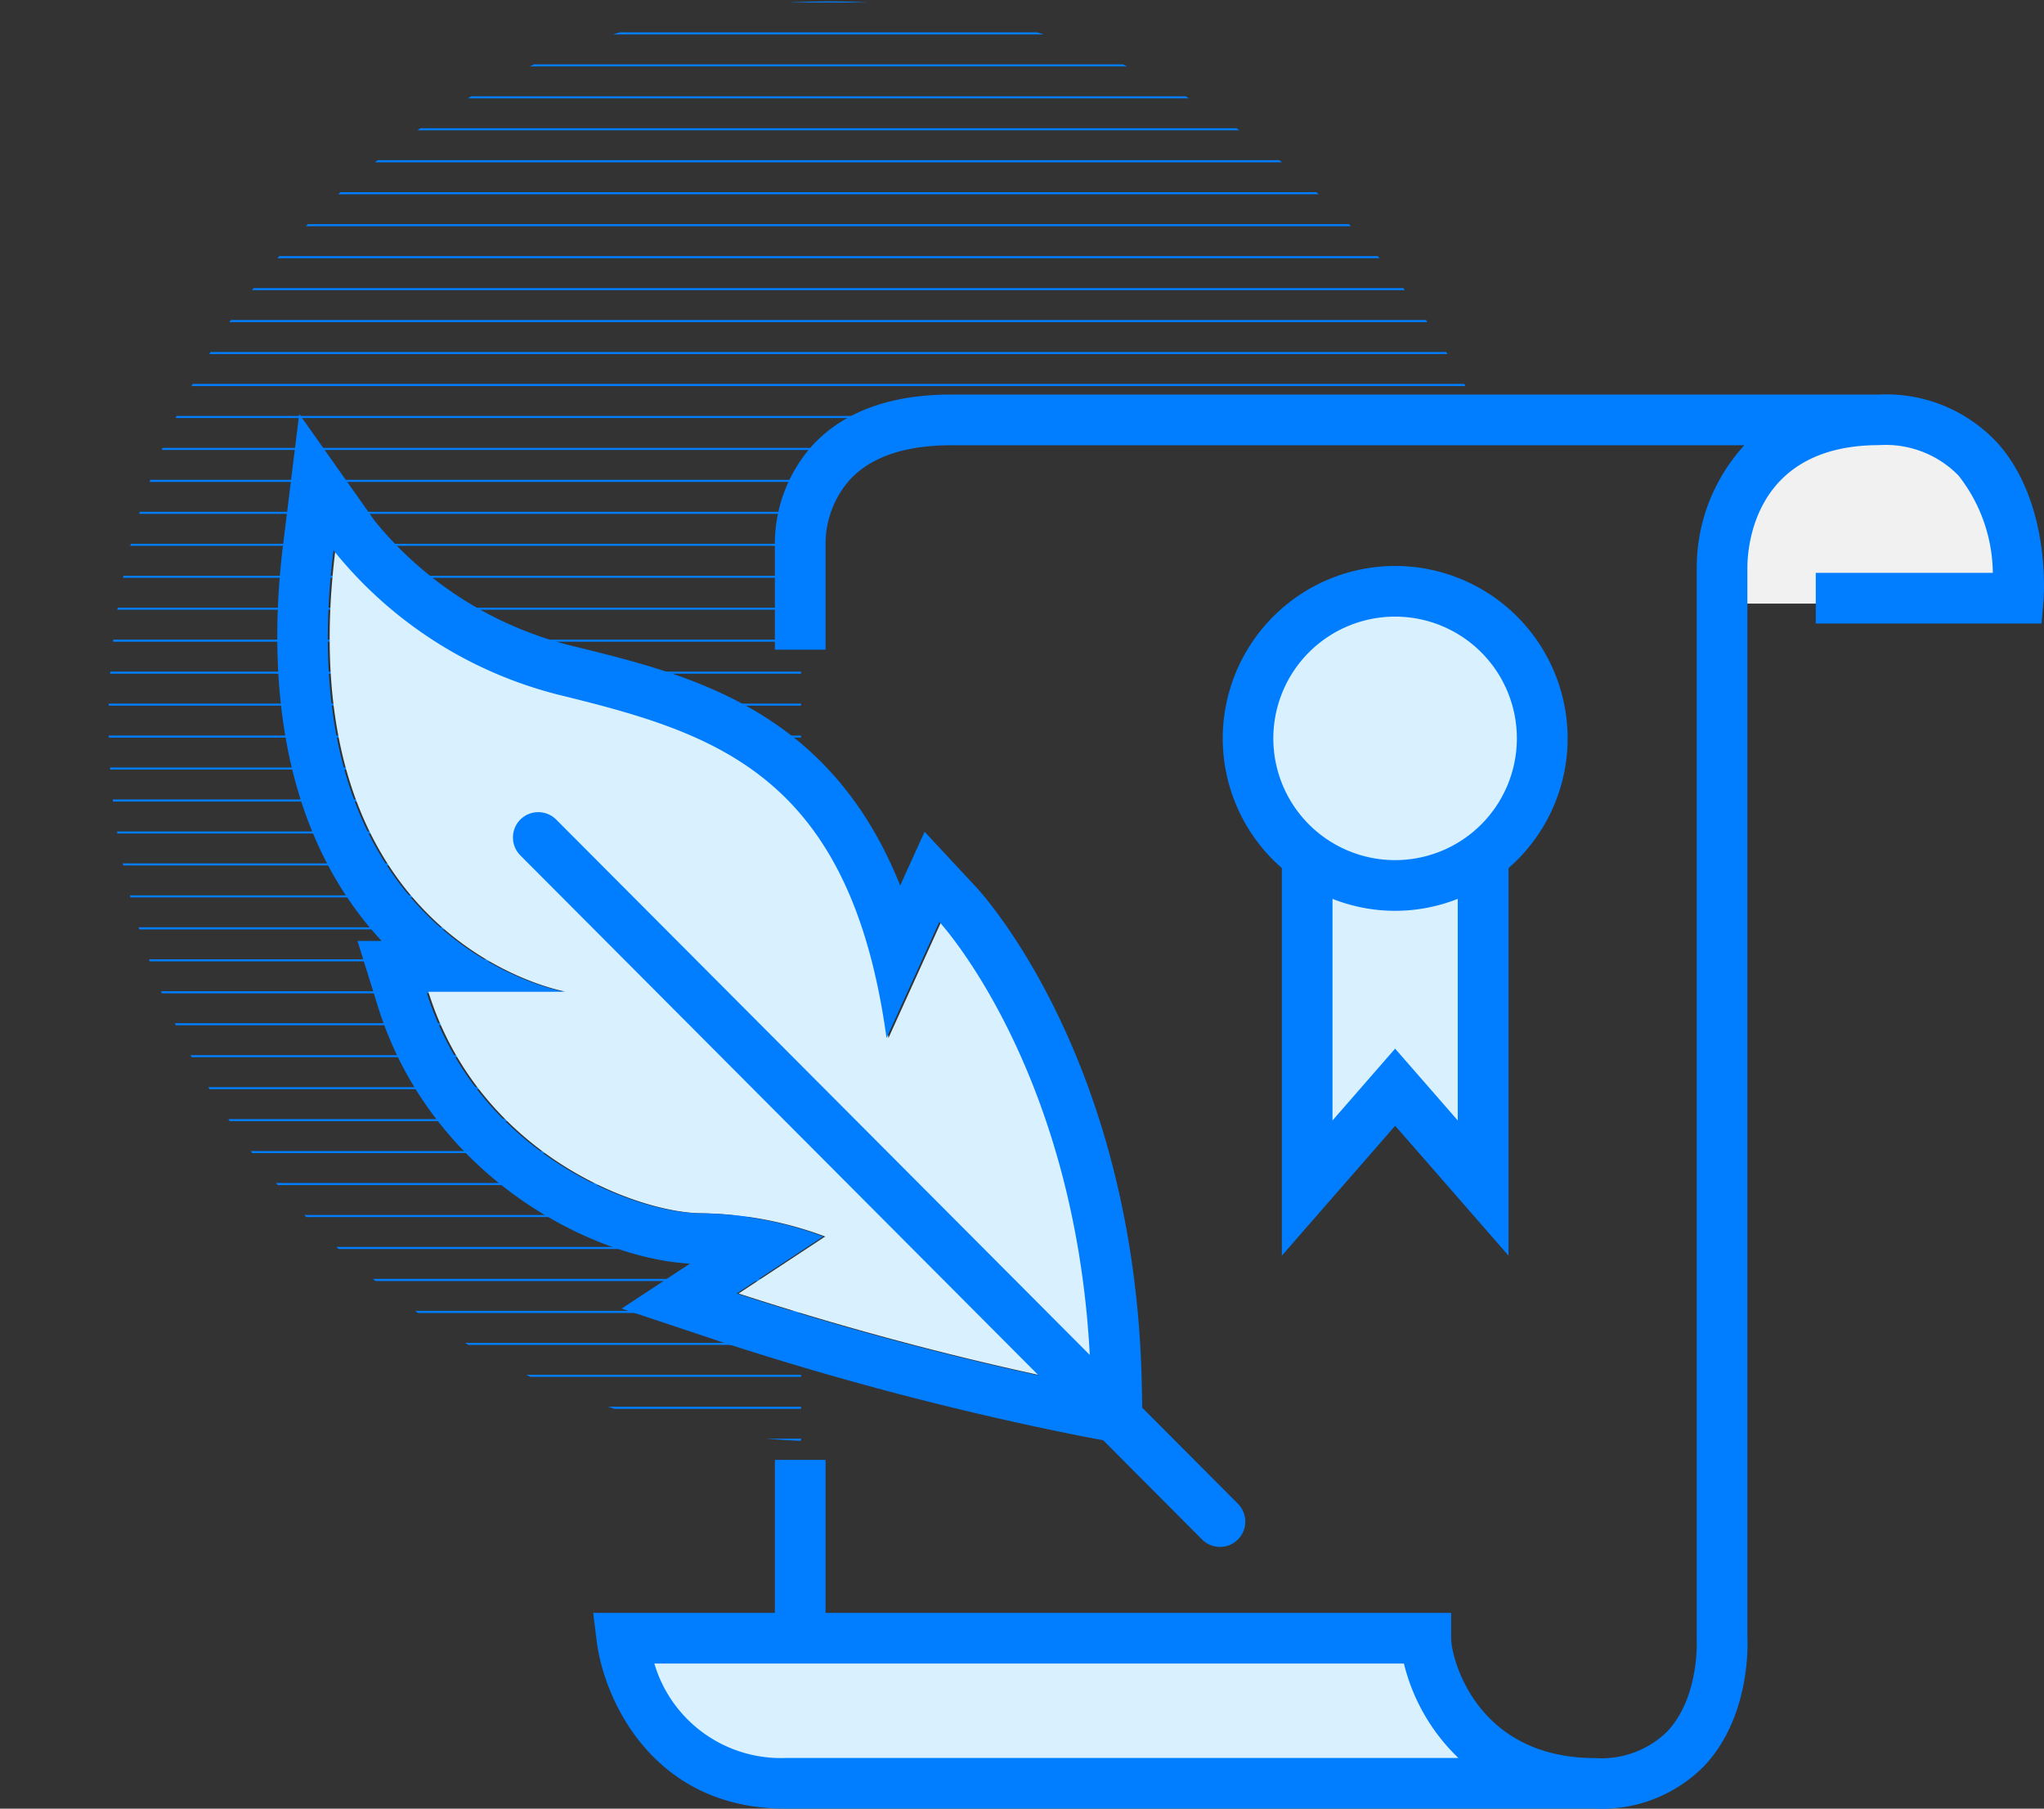 <svg xmlns="http://www.w3.org/2000/svg" xmlns:xlink="http://www.w3.org/1999/xlink" viewBox="896 324 128.763 113.909"><rect x="896" y="324" width="128.763" height="113.909" fill="#333333" stroke="none"/><defs><style>.a,.c{fill:none;}.b{clip-path:url(#a);}.c{stroke:#007eff;stroke-width:0.131px;}.d{clip-path:url(#b);}.e{fill:#d9f0ff;}.f{fill:#f1f1f1;}.g{fill:#007eff;}</style><clipPath id="a"><path class="a" d="M5.029-38.365A45.344,45.344,0,0,0,48.652,6.941h0V-46.723S46.393-58.955,67.4-57.359H91.557A45.346,45.346,0,0,0,50.378-83.714h0A45.349,45.349,0,0,0,5.029-38.365" transform="translate(-5.029 83.714)"/></clipPath><clipPath id="b"><path class="a" d="M0-83.78H128.763V30.129H0Z" transform="translate(0 83.78)"/></clipPath></defs><g transform="translate(896 324)"><g class="b" transform="translate(6.838 0.09)"><g transform="translate(-6.838 0.001)"><path class="c" d="M0,0H102.265"/></g><g transform="translate(-6.838 2.013)"><path class="c" d="M0,0H102.265"/></g><g transform="translate(-6.838 4.027)"><path class="c" d="M0,0H102.265"/></g><g transform="translate(-6.838 6.04)"><path class="c" d="M0,0H102.265"/></g><g transform="translate(-6.838 8.052)"><path class="c" d="M0,0H102.265"/></g><g transform="translate(-6.838 10.065)"><path class="c" d="M0,0H102.265"/></g><g transform="translate(-6.838 12.079)"><path class="c" d="M0,0H102.265"/></g><g transform="translate(-6.838 14.092)"><path class="c" d="M0,0H102.265"/></g><g transform="translate(-6.838 16.105)"><path class="c" d="M0,0H102.265"/></g><g transform="translate(-6.838 18.118)"><path class="c" d="M0,0H102.265"/></g><g transform="translate(-6.838 20.13)"><path class="c" d="M0,0H102.265"/></g><g transform="translate(-6.838 22.144)"><path class="c" d="M0,0H102.265"/></g><g transform="translate(-6.838 24.157)"><path class="c" d="M0,0H102.265"/></g><g transform="translate(-6.838 26.17)"><path class="c" d="M0,0H102.265"/></g><g transform="translate(-6.838 28.182)"><path class="c" d="M0,0H102.265"/></g><g transform="translate(-6.838 30.195)"><path class="c" d="M0,0H102.265"/></g><g transform="translate(-6.838 32.208)"><path class="c" d="M0,0H102.265"/></g><g transform="translate(-6.838 34.222)"><path class="c" d="M0,0H102.265"/></g><g transform="translate(-6.838 36.235)"><path class="c" d="M0,0H102.265"/></g><g transform="translate(-6.838 38.247)"><path class="c" d="M0,0H102.265"/></g><g transform="translate(-6.838 40.26)"><path class="c" d="M0,0H102.265"/></g><g transform="translate(-6.838 42.273)"><path class="c" d="M0,0H102.265"/></g><g transform="translate(-6.838 44.287)"><path class="c" d="M0,0H102.265"/></g><g transform="translate(-6.838 46.3)"><path class="c" d="M0,0H102.265"/></g><g transform="translate(-6.838 48.312)"><path class="c" d="M0,0H102.265"/></g><g transform="translate(-6.838 50.325)"><path class="c" d="M0,0H102.265"/></g><g transform="translate(-6.838 52.338)"><path class="c" d="M0,0H102.265"/></g><g transform="translate(-6.838 54.352)"><path class="c" d="M0,0H102.265"/></g><g transform="translate(-6.838 56.364)"><path class="c" d="M0,0H102.265"/></g><g transform="translate(-6.838 58.377)"><path class="c" d="M0,0H102.265"/></g><g transform="translate(-6.838 60.39)"><path class="c" d="M0,0H102.265"/></g><g transform="translate(-6.838 62.404)"><path class="c" d="M0,0H102.265"/></g><g transform="translate(-6.838 64.416)"><path class="c" d="M0,0H102.265"/></g><g transform="translate(-6.838 66.428)"><path class="c" d="M0,0H102.265"/></g><g transform="translate(-6.838 68.442)"><path class="c" d="M0,0H102.265"/></g><g transform="translate(-6.838 70.455)"><path class="c" d="M0,0H102.265"/></g><g transform="translate(-6.838 72.468)"><path class="c" d="M0,0H102.265"/></g><g transform="translate(-6.838 74.48)"><path class="c" d="M0,0H102.265"/></g><g transform="translate(-6.838 76.494)"><path class="c" d="M0,0H102.265"/></g><g transform="translate(-6.838 78.508)"><path class="c" d="M0,0H102.265"/></g><g transform="translate(-6.838 80.521)"><path class="c" d="M0,0H102.265"/></g><g transform="translate(-6.838 82.533)"><path class="c" d="M0,0H102.265"/></g><g transform="translate(-6.838 84.546)"><path class="c" d="M0,0H102.265"/></g><g transform="translate(-6.838 86.56)"><path class="c" d="M0,0H102.265"/></g><g transform="translate(-6.838 88.573)"><path class="c" d="M0,0H102.265"/></g><g transform="translate(-6.838 90.584)"><path class="c" d="M0,0H102.265"/></g></g><g class="d" transform="translate(0 0)"><g transform="translate(20.768 34.655)"><path class="e" d="M.095,0A26.466,26.466,0,0,0,14.59,9.176c9.709,2.393,18.087,5.052,20.347,21.543L38.26,23.4s9.176,9.841,9.576,29.256A196.871,196.871,0,0,1,25.5,46.809l5.452-3.589a22.934,22.934,0,0,0-7.713-1.463c-4.122,0-14.1-3.724-17.288-13.963H14.59S-2.963,24.734.095,0" transform="translate(0.263)"/></g><g transform="translate(39.639 103.175)"><path class="e" d="M0,0H49.869S52.6,9.138,59.844,9.138H9.974S0,10.373,0,0"/></g><g transform="translate(78.793 37.215)"><path class="e" d="M4.811,2.405A9.094,9.094,0,0,1-4.284,11.5a9.094,9.094,0,0,1-9.094-9.094A9.094,9.094,0,0,1-4.284-6.689,9.094,9.094,0,0,1,4.811,2.405" transform="translate(13.378 6.689)"/></g><g transform="translate(82.06 50.912)"><path class="e" d="M0,0V23.372l5.826-5.685L11.3,23.372V1.829Z"/></g><g transform="translate(108.791 26.445)"><path class="f" d="M0,3.06H18.352s1.2-11.568-8.644-11.568S0,3.06,0,3.06" transform="translate(0 8.508)"/></g><g transform="translate(37.368 24.849)"><path class="g" d="M3.2,22.712a8.31,8.31,0,0,1-8.239-5.947h47.22a12.269,12.269,0,0,0,3.432,5.947ZM79.483-60.2a9.539,9.539,0,0,0-7.361-2.957H13.67c-3.781,0-6.695,1.044-8.657,3.105a9.28,9.28,0,0,0-2.46,6.3v6.663H5.746l0-6.741a6.094,6.094,0,0,1,1.58-4.016c1.339-1.406,3.474-2.117,6.347-2.117H63.626a11.423,11.423,0,0,0-3,7.734l0,67.5c0,.035.177,3.619-1.856,5.77a5.913,5.913,0,0,1-4.548,1.676c-7.49,0-9.066-6.3-9.066-7.542v-1.6H5.746V3.937H2.553v9.637H-8.892l.224,1.795C-8.211,19.011-5.145,25.9,3.2,25.9H54.224a9.034,9.034,0,0,0,6.886-2.7c2.978-3.169,2.717-7.936,2.707-8.037v-67.4c0-1.29.4-7.734,8.3-7.734a6.413,6.413,0,0,1,5,1.916,10.071,10.071,0,0,1,2.162,6.126H68.125v3.192H82.347l.125-1.463c.02-.252.484-6.23-2.988-10.005" transform="translate(8.892 63.156)"/></g><g transform="translate(17.468 26.069)"><path class="g" d="M2.483,9.622h8.643S-6.426,6.563-3.368-18.171A26.473,26.473,0,0,0,11.127-8.995C20.836-6.6,29.214-3.943,31.473,12.548L34.8,5.233s8.518,9.19,9.477,27.273L10.663-1.211a1.6,1.6,0,0,0-2.258,0,1.6,1.6,0,0,0,0,2.257L41.059,33.8a193.647,193.647,0,0,1-19.027-5.162l5.453-3.589a22.947,22.947,0,0,0-7.714-1.463c-4.121,0-14.1-3.724-17.288-13.963m12.3,19.966,6.235,2.08a198.016,198.016,0,0,0,22.753,5.956l1.353.258,6.226,6.246a1.6,1.6,0,0,0,1.13.468,1.575,1.575,0,0,0,1.126-.466,1.593,1.593,0,0,0,0-2.256l-6.022-6.041-.029-1.409C47.146,14.026,37.541,3.5,37.132,3.058l-3.26-3.5L32.334,2.944C27.9-8.145,19.174-10.3,11.892-12.094A23.174,23.174,0,0,1-.761-20.011l-4.763-6.746-1.013,8.2C-7.458-11.09-7.084-.828-.335,6.431H-1.854l1.29,4.141C2.758,21.229,12.842,26.4,19.087,26.759Z" transform="translate(6.906 26.757)"/></g><g transform="translate(77.027 35.643)"><path class="g" d="M2.872,5.745a10.789,10.789,0,0,0,3.946-.753V18.947L2.872,14.425l-3.944,4.522V4.992a10.788,10.788,0,0,0,3.944.753m0-18.529a7.67,7.67,0,0,1,7.67,7.668,7.669,7.669,0,0,1-7.67,7.668A7.669,7.669,0,0,1-4.8-5.116a7.67,7.67,0,0,1,7.668-7.668M-4.263,18.947v8.513l5.6-6.415,1.539-1.763,1.54,1.763,5.6,6.415V3.052a10.829,10.829,0,0,0,3.724-8.167A10.872,10.872,0,0,0,2.872-15.975,10.872,10.872,0,0,0-7.987-5.116,10.829,10.829,0,0,0-4.263,3.052v15.9Z" transform="translate(7.987 15.975)"/></g></g></g></svg>
